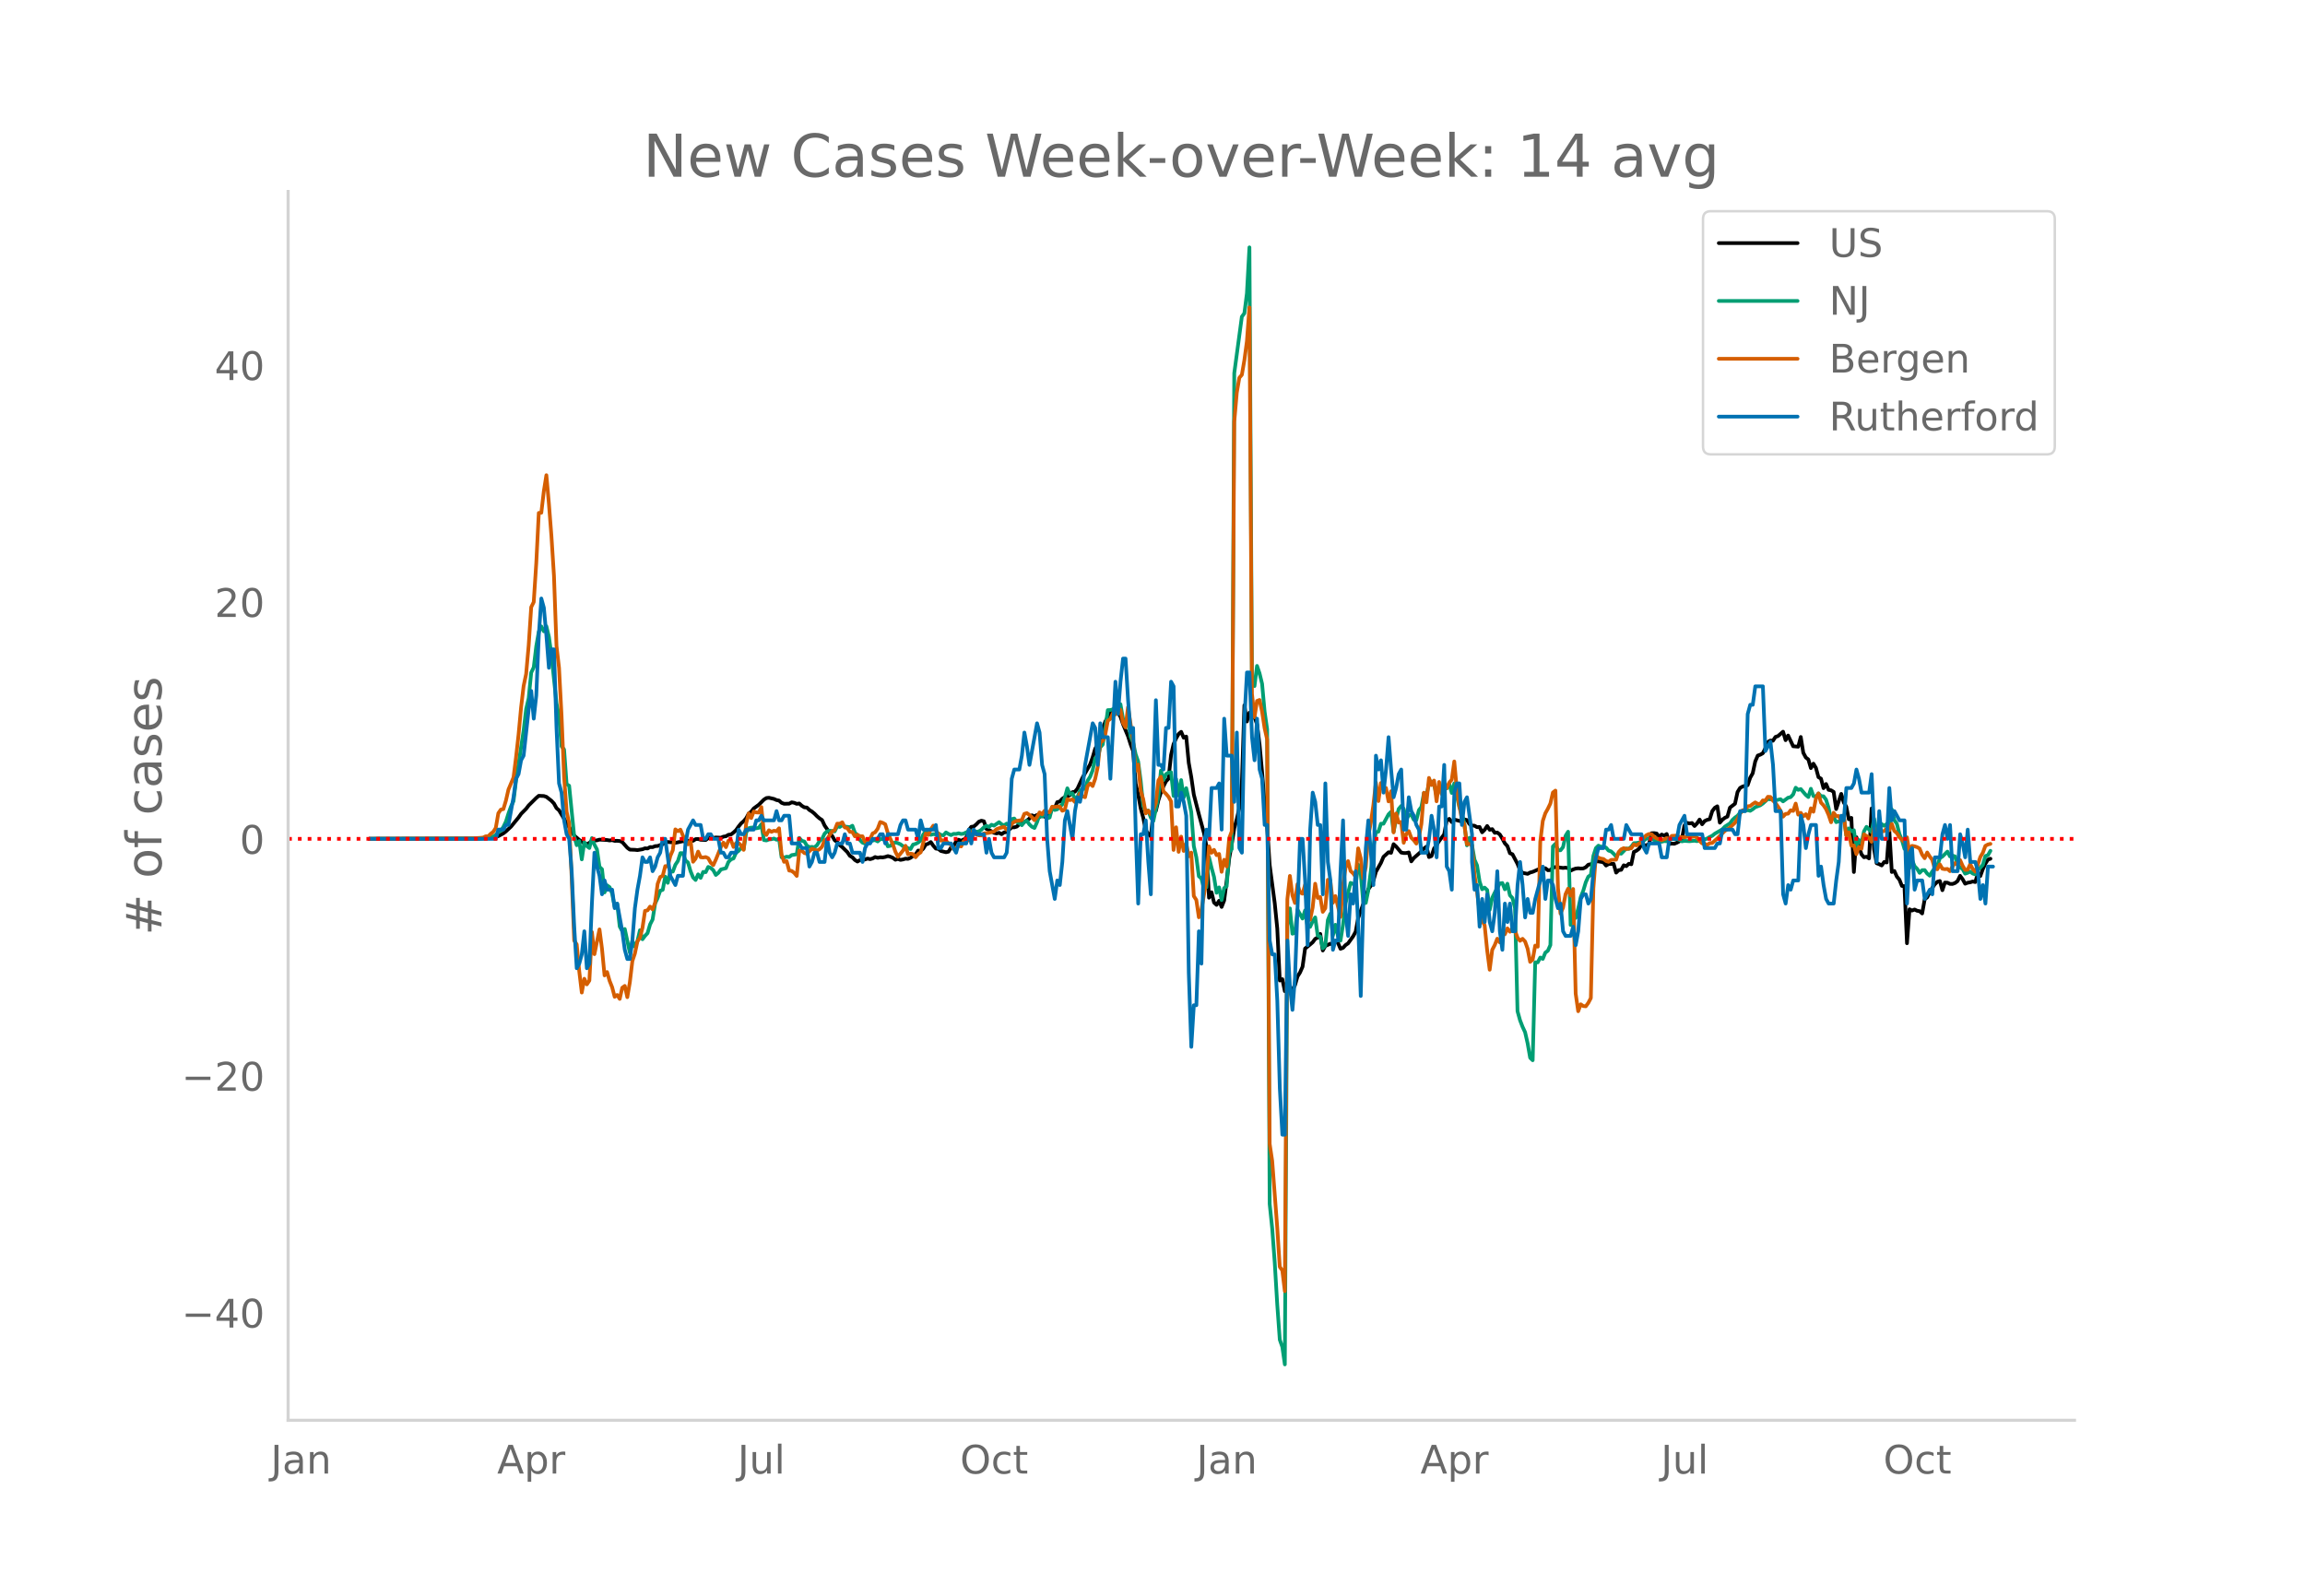 <svg height="864" viewBox="0 0 936 648" width="1248" xmlns="http://www.w3.org/2000/svg" xmlns:xlink="http://www.w3.org/1999/xlink"><defs><style>*{stroke-linecap:butt;stroke-linejoin:round}</style></defs><g id="figure_1"><path d="M0 648h936V0H0z" style="fill:#fff" id="patch_1"/><g id="axes_1"><path d="M117 576.72h725.4V77.76H117z" style="fill:none" id="patch_2"/><path clip-path="url(#p0e6b556fb9)" d="m149.973 340.626 44.169-.113 5.136-.276 2.054-.344 1.027-.374 2.055-1.121 1.027-.81 2.054-1.898 3.082-3.75 1.027-1.465 2.054-2.065 1.028-1.355 3.081-3.046 1.027-.857 2.055.086 1.027.335 2.054 1.599 1.027 1.105 1.028 1.876 1.027.885 6.163 10.268 2.054 1.75 2.055 1.372 1.027.295 1.027-.427 1.027-.983 1.027.014 1.028-.1 1.027-.291 3.081.17 1.028.17 1.027-.128 1.027.3 1.027-.025 1.027.089 1.028.423 2.054 2.32 1.027.756 2.054.073 1.028.113 2.054-.341 1.027-.39 1.027.074 1.028-.57 1.027.04 1.027-.416 1.027-.068 2.055-.743 1.027-.716 1.027-.169 2.054.172 1.027.178 3.082-.67 1.027.147 1.027-.337 2.055.037 1.027-.69 1.027-.054 1.027.317 2.055.091 1.027-.752 1.027-.504 1.027.415 1.027-.176 2.055.102 1.027-.438 1.027-.164 1.027-.602 1.028-.123 1.027-.793 1.027-.97 1.027-1.47 1.027-1.272 1.028-.887 1.027-1.207 1.027-1.874 1.027-.78 1.027-1.32 2.055-1.505 2.054-2.063 1.027-.658 1.027-.106 2.055.473 1.027.469 1.027.194 1.027.92 1.028.378 2.054-.037 1.027-.546 1.027.19 1.027.428 1.028-.147 1.027.934 1.027.626 1.027.083 1.027.994 1.028.63 1.027.846 1.027 1.048 1.027.887 1.027.668 1.028 2.209 2.054 2.997 1.027 1.24 1.027 1.764 1.027.747 1.028 1.222 1.027.826 2.054 2.016 1.027 1.514 1.028.602 1.027 1.102 1.027.62 1.027-.602 1.027-.041 1.028-.207 1.027-.367 1.027.25 1.027-.288 1.027-.57 1.027.305 1.028-.214 1.027.058 1.027-.188 1.027-.356 1.027.264 1.028.432 1.027.784 1.027-.334 1.027.404 1.027-.184 1.028-.318 1.027.083 1.027-.427 1.027-.78 1.027-.6 1.027-1.568 1.028.168 1.027-.923 1.027-1.673 1.027-.352 1.027-.667 1.028 1.487 1.027 1.157 1.027.149 1.027.829 2.055.502 1.027-.235 1.027-1.637 1.027-.566 1.027-1.97 1.027-.676 1.028.441 1.027-.53 1.027-.674 1.027-3.076 1.027-1.39 1.028-.146 1.027-.861 1.027-1.07 1.027-.423 1.027.251 1.028 3.069 1.027.415 2.054 1.2 1.027.243 1.027-.249 1.028.55 1.027-.732 1.027-.104 2.054-1.962 1.028.032 1.027-.312 1.027-.919 1.027-.334 2.055-1.21 1.027-.811 1.027-1.31 1.027.417 1.027-.559 1.027.799 1.028-.737 1.027.689 1.027.02 1.027-.99 1.027-2.298 1.028-.22 1.027-2.47 1.027-.237 1.027-1.132 1.027-.687 1.028-.321 1.027-.473 1.027-1.191 1.027-.204 1.027-1.238 2.055-4.47 2.054-3.563 1.027-1.82 1.027-2.851 1.028-3.511 1.027-1.796 1.027-2.801 1.027-3.57 1.027-2.875 2.055-3.563 2.054-.74 1.027.715 1.027 1.632 1.028 3.017 2.054 4.92 1.027 3.255 1.027 2.773 1.028 13.274 1.027 4.364 1.027 5.613 1.027 3.815 1.027 5.033 1.028 1.623 1.027.924 1.027-9.514 1.027-.855 1.027-4.333 1.027-3.16 1.028-2.492 1.027-2.016 1.027-1.071 1.027-9.63 1.027-4.414 1.028-2.339 1.027-1.776 1.027-.872 1.027 2.4 1.027-.474 1.028 10.704 1.027 5.742 1.027 7.11 2.054 7.99 2.055 7.6 1.027 5.41 1.027 20.873 1.027-2.212 1.027 4.2 1.028.928 1.027-1.67 1.027 2.504 1.027-2.62 1.027-7.917 1.028-9.25 1.027-5.653 1.027-6.51 1.027-3.715 1.027-4.614 1.028-9.788 1.027-31.798 1.027 6.557 1.027-3.594 1.027 1.361 1.027.464 1.028 2.913 1.027 8.198 1.027 11.226 1.027 13.029 1.027 9.2 1.028 15.491 2.054 15.479 1.027 10.294 1.027 21.125 1.028-.567 1.027 4.913 1.027-4.287 1.027 3.272 1.027.323 1.027-1.728 1.028-3.556 1.027-1.634 1.027-2.336 1.027-7.376 2.055-1.664 1.027-.89 1.027-1.379 1.027-.568 1.027-1.455 1.028 6.732 1.027-1.825 2.054-.924 1.027.306 1.027-1.446 1.028.797 1.027 2.406 1.027-.37 1.027-1.127 1.027-.7 2.055-2.87 1.027-1.875 1.027-5.555 3.082-8.538 1.027-3.159 1.027-1.386 1.027-2.013 1.027-3.657 2.055-3.644 1.027-2.434 2.054-1.867 1.028.235 1.027-3.52 1.027.955 2.054 2.453 1.028.192 1.027-.002 1.027-.23 1.027 3.62 1.027-1.351 3.082-2.73 1.027-1.147 1.027-.737 1.027 4.214 1.028-.414 1.027-3.076 1.027-1.418 1.027-1.612 2.055-2.69 1.027-5.587 1.027-.717 1.027 1.33 1.027-1.047 3.082.806 1.027-.87 1.027.26 1.027 1.655 1.028.564 1.027.092 1.027.592 1.027-.087 1.027 2.165 1.028-1.032 1.027-1.531 1.027 1.553 1.027-.28 1.027 1.498 1.027-.116 1.028.788 1.027 1.678 1.027 1.927 1.027 1.122 1.027 2.885 1.028.422 2.054 3.896 1.027 2.564 1.027 1.082 2.055.412 1.027-.542 1.027-.274 3.082-1.341 1.027.255 1.027-.371 1.027.804 1.027-.053 1.028-.998 1.027-.234 2.054.226 1.027.13 1.028-.114 1.027.174 1.027 1.042 1.027-.497 1.027-.357 1.027-.111 1.028.099 1.027-.038 1.027-.496 1.027-1.027 1.027-.198 1.028-.4 1.027-.773 1.027.05 2.054.337 1.028 1.338 1.027-.619 2.054-.074 1.027 3.565 1.027-1.008 1.028-.133 1.027-1.834 1.027.351 1.027-.964 1.027.188 1.028-5.004 1.027-.48 1.027-.769 1.027-1.653 1.027.214 1.028-.029 1.027-.488 1.027-4.385 1.027-.043 1.027.15 1.027 1.384 1.028-.97 1.027.437 1.027-.646 1.027 4.036 1.027-.144 1.028.063 1.027-.422 1.027-.553 1.027-.858 1.027-5.64 1.028-1.004 1.027.22 1.027-.164 1.027 1.223 1.027-1.095 1.027-1.53 1.028 1.908 1.027-1.322 1.027-.477 1.027-.272 1.027-3.254 1.028-1.354 1.027-.617 1.027 6.645 1.027-1.195 1.027-.783 1.028-.487 1.027-3.638 2.054-1.599 1.027-4.732 1.027-1.668 1.028-.564 2.054-.554 1.027-3.015 1.027-1.814 1.028-4.816 1.027-2.378 1.027-.359 1.027-.583 1.027-2.019 1.028-2.55 1.027-.591 1.027.084 1.027-1.553 1.027-.343 2.055-1.778 1.027 3.447 1.027-1.89 2.054 4.356 2.055.18 1.027-3.948 1.027 6.415 1.027 1.92 1.028.8 1.027 3.503 1.027-1.796 1.027 1.718 1.027 3.755 1.028.615 1.027 3.863 1.027-1.703 1.027 2.38 1.027.192 1.027.645 1.028 6.966 2.054-6.162 1.027 3.465 1.027 1.743 1.028 5.106 1.027-.576 1.027 21.99 1.027-14.13 2.055 6.936 1.027 1.2 1.027-.21 1.027.675 1.027-20.289 1.027 16.59 1.028 5.658 1.027.38 1.027.517 1.027-1.409 1.027.195 1.028-13.245 1.027 17.125 1.027-.43 1.027 2.293 1.027 1.231 1.028 2.56 1.027.09 1.027 23.181 1.027-13.796 1.027.522 1.027-.422 1.028.508 1.027.17 1.027.92 1.027-5.735 1.027-.836 1.028-2.109 1.027-1.697 1.027-1.473 1.027-1.015 1.027-.306 1.028 3.73 1.027-3.099 1.027.044 1.027.5 1.027.014 1.027-.375 1.028-.786 1.027-2.14 1.027 1.383 1.027 1.823 1.027-.4 1.028-.172 1.027-.332 1.027.236 1.027-3.407 1.027.967 1.028-2.864 1.027-2.165 1.027-1.648 1.027-.354h0" style="fill:none;stroke:#000;stroke-linecap:round;stroke-width:1.5" id="line2d_1"/><path clip-path="url(#p0e6b556fb9)" d="m149.973 340.624 45.196-.104 3.082-.251 2.054-.623 1.027-.58 1.027-1.165 1.027-.533 1.028-1.605 1.027-2.14 1.027-3.275 1.027-2.843 1.027-2.17 1.028-8.358 3.081-20.368 1.027-8.69 1.028-4.414 1.027-10.37 1.027-2.161 1.027-8.571 1.027-5.86 1.027-2.181 1.028 2 1.027-2.04 1.027 4.279 1.027 7.391 2.055 19.56 1.027 5.283 1.027 12.264 1.027 1.219 1.027 14.105 1.028.635 2.054 20.526 1.027 3.624 1.027-1.686 1.027 7.445 1.028-7 1.027 1.616 1.027.77 1.027-4.023 1.027 2.646 1.028 1.95 1.027 7.066 1.027.986 1.027 9.41 1.027-2.87 1.028.735 1.027 2.592 1.027 5.4 1.027-1.22 1.027 9.218 1.028 1.856 1.027-.866 2.054 9.607 1.027-4.807 1.027 2.37 1.028-2.281 1.027-4.39 1.027 3.67 1.027-1.365 1.027-1.106 1.028-3.547 1.027-2.011 1.027-6.498 1.027-2.212 1.027-2.96 1.028-.374 1.027-5.357 1.027 2.533 1.027-4.734 1.027.162 1.027-2.765 1.028-1.547 1.027-3.195 1.027.043 1.027 2.927 1.027.855 1.028 3.52 1.027 2.53 1.027 1.04 1.027-2.29 1.027 1.435 1.028-2.425 1.027.1 1.027-2.123 1.027.41 1.027.928 1.027 1.915 1.028-.843 1.027-1.37 2.054-.53 1.027-2.548 1.028-1.021 1.027-.402 1.027-2.313 1.027-.74 1.027-1.252 1.028.564 1.027-6.753 1.027-1.767 1.027-.26 1.027.016 1.027.279 1.028-.202 1.027-1.454 1.027 6.428 1.027.167 1.027-.406 1.028-.109 1.027-.263 1.027.48 1.027-.426 1.027 7.554 1.028.105 1.027-.345 1.027.12 1.027-.766 2.054-.328 1.028-6.653 1.027 1.184 1.027.27 1.027 1.664 1.027.63 1.028-.108 1.027.178 1.027-.844 1.027-1.686 1.027-.812 1.028-2.19 1.027-.982 1.027-.247 2.054.298 1.027-2.089 1.028.294 1.027-.72 1.027.546 2.054.244 1.028-.585 1.027 2.855 1.027.97 1.027 1.985 1.027 1.064 1.028.394 1.027-.089 1.027-1.238 1.027.085 1.027-.208 1.027.568 1.028-.924 1.027-.054 1.027.15 1.027 2.808 1.027-.193 1.028-.975 1.027-.433 1.027.314 1.027.452 1.027.762 1.028.29 1.027.55 1.027.347 1.027-1.833 1.027-.27 1.027-.546 1.028-.781 1.027-2.425 1.027-1.435 1.027 1.063 1.027.445 1.028-.27 1.027.092 1.027-.402 1.027.623 1.027.166 1.028-1.176 1.027.607 1.027.472 1.027-.506 1.027.042 1.027-.286 1.028.302 1.027-.14 1.027-.526 1.027-.29 1.027-.166 1.028.012 1.027.197 1.027-.14 1.027-.638 1.027-1.001 1.028-.639 1.027.5 1.027-.925 1.027.367 2.054-1.407 1.028.881 1.027.41 1.027-.707 1.027.839 1.027-2.665 1.028-.248 1.027 1.44 1.027.463 1.027.809 1.027-1.273 1.028-.503 1.027 1.459 1.027.955 1.027.491 1.027-2.305 1.027-2.982 1.028.669 1.027-1.122 1.027 1.907 1.027-.425 1.027-4.092 1.028 1.048 1.027-.255 1.027-1.16 1.027-.813 1.027-2.765 1.028-3.814 1.027 2.382 1.027-.348 1.027 2.209 1.027-.685 1.027-2.638 1.028-.854 1.027.193 1.027-3.342 1.027-1.609 1.027-2.576 1.028-5.005 1.027.07 1.027-4.417 1.027-1.18 1.027-6.563 1.028-7.391 1.027-.035 1.027-.279 1.027-.835 1.027-1.075 1.027-.17 1.028 5.89 1.027 3.249 1.027-2.6 1.027 6.591 1.027 2.387 1.028 4.792 1.027 2.967 1.027 7.805 1.027 10.265 1.027 2.135 1.028-.317 1.027 2.881 1.027 1.431 2.054-9.843 1.027-10.68 1.028 3.826 1.027-2.402 1.027-.6 1.027-.139 1.027 9.6 1.028-6.896 1.027 6.757 1.027-6.289 1.027 7.12 1.027-3.844 1.028 4.583 1.027 5.114 1.027 13.811 1.027 4.526 1.027 7.735 1.028.901 1.027 4.07 1.027-.473 1.027-12.288 1.027 4.286 1.027 3.786 1.028 6.429 1.027-2.182 1.027 5.14 1.027-4.861 1.027-.754 1.028-13.774 1.027-1.272 1.027-193.292 3.082-22.936 1.027-1.376 1.027-8.092 1.027-18.685 1.027 175.318 1.027 2.831 1.028-8.188 1.027 3.013 1.027 4.243 1.027 11.31 1.027 7.194 1.028 192.738 1.027 9.925 1.027 13.82 1.027 17.122 1.027 14.253 1.028 2.904 1.027 7.117 1.027-178.091 1.027-7.067 1.027 10.27 1.027-.33 1.028-9.445 2.054 3.62 1.027-3.31 1.027 6.447 1.028.232 1.027-2.27 1.027-1.574 1.027 7.399 1.027.356 1.028 4.811 1.027-1.075 1.027-10.397 1.027-2.587 1.027 8.826 1.027-4.336 1.028 4.564 1.027 1.888 1.027-6.506 1.027-8.656 2.055-8.312 1.027.445 1.027.7 1.027-8.56 1.027 3.49 1.028 11.796 1.027.263 1.027-5.101 1.027-7.775 1.027-9.758 1.027-6.01 1.028-.29 1.027-3.226 1.027.008 2.054-3.795 1.028-1.032 1.027 8.099 1.027-5.075 1.027-4.158 1.027-1.245 1.028 1.18 1.027 4.3 1.027-1.667 1.027-.297 1.027 2.088 1.027.14 1.028-4.023 1.027-1.342 1.027-5.628 1.027.782 1.027-4.502 1.028-.964 1.027 1.16 1.027 4.445 1.027-2.665 1.027 1.5 1.028-1.844 1.027.174 1.027-1.853 1.027 3.733 1.027-3.891 2.055 9.704 1.027 2.444 1.027 4.328 1.027 8.691 1.027-3.052 1.028 2.894 1.027 5.967 1.027 2.333 1.027 6.501 1.027 3.191 1.028-.665 1.027.967 1.027 8.037 1.027-4.865 1.027-2.104 2.055-3.725 1.027-.178 1.027 2.557 1.027-2.275 1.027 4.684 1.028 1.133 1.027 4.027 1.027 41.9 1.027 3.7 1.027 2.654 1.028 2.212 1.027 4.506 1.027 5.868 1.027.998 1.027-39.765 1.027.02 1.028-1.958 1.027.553 1.027-2.54 1.027-.774 1.027-2.305 1.028-40.059 1.027-1.052 1.027 2.626 1.027-.004 1.027-1.288 1.028-4.602 1.027-1.648 1.027 37.873 1.027-4.656 1.027 1.779 1.027-3.729 1.028-4.715 1.027-2.595 1.027-3.446 1.027-2.263 1.027-.723 1.028-7.712 1.027-3.164 1.027-.998 1.027.46 1.027-.058 1.028.39 1.027 1.22 1.027.309 1.027.951 1.027 1.168 1.027-1.435 1.028.267 2.054-2.127 1.027.155 1.027-.882 1.028-1.42 1.027-.054 1.027-.205 1.027.279 1.027-1.103 1.028-.855 1.027-.034 1.027.135 1.027.557 1.027.1 1.027.391 1.028.213 1.027-.286 1.027.104 1.027-.394 1.027-.534 2.055.035 1.027.24 1.027.665 1.027-.194 2.055.143 2.054-.208 1.027.197 2.055-.704 1.027-.02 1.027-.355 1.027-.638 1.027-.476 1.028-.84 3.081-1.775 1.027-1.102 2.055-1.319 1.027-1.408 1.027-.951 1.027-.724 1.027-1.264 1.028-.74 1.027.013 1.027-.31 1.027.282 1.027-.645 1.028-.836 2.054-.762 1.027-.723 2.055-1.872 1.027.201 1.027-.344 1.027.727 2.054-.457 1.028.875 2.054-1.497 1.027-.22 1.027-1.115 1.028-2.722 1.027.877 1.027-.332 2.054 2.39 1.028.855 1.027-3.361 1.027 2.95 1.027.252 1.027-1.303 1.028 1.083 1.027.077 1.027 1.377 1.027 3.272 1.027 4.831 1.027-1.14 1.028 2.161 1.027-.305 1.027-.693 1.027-1.237 1.027 7.553 1.028-2.784 1.027 1.206 1.027-.475 1.027 7 1.027-3.013 1.028 1.408 1.027-4.939 1.027-1.818 2.054 2.154 1.027-5.465 1.028 5.388 1.027-1.005 1.027-2.194 1.027.716 1.027-.766 1.028 1.412 1.027-7.353 1.027 4.406 1.027 1.446 1.027 4.127 1.028 2.456 1.027 3.605 1.027.224 1.027 7.585 1.027-3.361 1.027 2.603 1.028 1.056 1.027 1.655 1.027-1.09 1.027-.035 1.027 1.42 1.028.854 1.027-1.717 1.027-1.292 1.027-1.09 1.027-3.01 1.028-.665 2.054-2.008 1.027 1.942 1.027-.298 1.027.298 1.028 3.407 1.027 1.06 1.027.635 1.027 1.914 1.027-.356 1.028-.491 1.027.793 1.027.34 1.027-1.81 1.027-.932 1.028-1.118 1.027-3.574 1.027-.332 1.027-1.803h0" style="fill:none;stroke:#009e73;stroke-linecap:round;stroke-width:1.5" id="line2d_2"/><path clip-path="url(#p0e6b556fb9)" d="m149.973 340.624 40.06-.11 5.136-.295 1.027-.11 1.027-.516h1.028l1.027-1.032 1.027-.774 1.027-1.622 1.027-5.933 1.027-1.474 1.028-.221 1.027-3.427 1.027-4.496 2.054-4.902 1.028-8.18 1.027-9.25 1.027-11.02 1.027-8.696 1.027-4.902 1.028-11.571 1.027-15.552 1.027-2.063 1.027-15.736 1.027-20.453 1.027-.074 1.028-8.807 1.027-6.45 1.027 11.535 1.027 13.23 1.027 16.067 1.028 28.487 1.027 8.881 1.027 19.458 1.027 24.765 1.027 14.225 1.028 4.643 1.027 22.074 1.027 25.612 1.027 1.548 1.027 10.982 1.027 8.587 1.028-5.602 1.027 2.285 1.027-1.548 1.027-19.716 1.027 8.992 2.055-10.06 1.027 7.96 1.027 10.724 1.027-1.364 1.028 3.575 1.027 2.58 1.027 3.906 1.027-.737 1.027 1.584 1.028-4.532 1.027-.738 1.027 4.57 1.027-6.007 1.027-8.66 1.027-3.059 1.028-4.938 1.027-1.474 1.027-4.017 1.027-6.891 1.027-.221 1.028-1.511 1.027 1.142 1.027-2.653 1.027-7.739 1.027-2.764 1.028-.479 1.027-3.943 1.027.11 1.027-4.2 1.027-2.396 1.027-8.44 1.028.738 1.027-.627 2.054 4.828 1.027 1.142 1.028-1.695 1.027 8.771 1.027-1.29 1.027-2.837 1.027 2.284 1.028.11 1.027-.183 1.027.479 1.027 1.842 1.027.958 1.027-2.21 2.055-5.123 1.027-1.806 1.027 1.843 1.027-2.654 1.028-.147 1.027 2.727 1.027-1.548 1.027-.037 1.027.922 1.028 1.842 1.027-10.76 1.027-4.054 1.027 1.88 1.027-2.654 1.027.368 1.028.074 1.027-2.248 1.027 10.135 1.027 1.216 1.027-1.917 1.028.627 1.027-.442 1.027.22 1.027-1.215 1.027 10.65 1.028 2.985 1.027-.295 1.027 3.833 1.027.147 1.027.774 1.027 1.253 1.028-10.282 1.027.037 1.027.958 1.027.258 2.055-1.99 1.027.295 1.027.442 1.027-.553 1.027-.995 1.028-2.653 1.027-.368 1.027-1.77 1.027-1.473 1.027-.516 1.027-2.617 1.028.037 1.027-.59 1.027 2.1 1.027.222 1.027 1.548 1.028.074 1.027 1.768 1.027-.663 1.027.627h1.027l1.028 2.248 1.027-.222 1.027-.884 1.027-2.285 1.027-.479 1.027-1.437 1.028-2.727 1.027.331 1.027.59 1.027 3.538 2.055 4.606 1.027 2.985 1.027 2.064 2.054-2.506 1.028-1.953 1.027 3.464 1.027-.258 1.027.184 1.027 1.253 1.027-1.29 1.028-.7 2.054-7.628 1.027.553 1.027-2.248 1.028-1.511 1.027 1.99 1.027 1.327 1.027 2.763 1.027-.147 1.028.184 1.027 1.069 1.027.59 1.027 1.695 1.027-.553 1.027-.737 1.028.258 1.027-2.174 1.027.147 1.027-.553 1.027-3.206 1.028.332 1.027.663 1.027.295 1.027.037 1.027-.81 2.055-.259 2.054-.516 1.027-.958 1.027-.405 2.055-.516 1.027 1.142 1.027-.774 1.027-1.584 1.028-.848 1.027-.405 2.054-.295 1.027-2.543 1.028-.295 1.027.737 1.027.922 1.027 1.216 1.027-1.253 1.027-1.917 1.028.774 1.027-1.437 1.027.442 1.027.185 1.027-2.285 1.028.147 1.027-.22 1.027.073 1.027 1.658 1.027-.368 1.028-4.386 1.027.442 1.027-.294 1.027 1.068 1.027-1.105 1.027-2.432 1.028 1.253 1.027.331 1.027-4.496 1.027-1.105 1.027 1.068 1.028-2.91 1.027-4.755 1.027-10.024 1.027-.663 1.027-2.616 1.028-5.565 1.027-.737 1.027-2.285 1.027.48 1.027-2.433 1.027.553 1.028 5.343 1.027 1.77 1.027-8.219 2.054 13.71 1.028 12.123 1.027-2.506 1.027 10.54 1.027 3.538 1.027 5.749 1.028-1.106 1.027 1.511 1.027-1.842 1.027-2.875 1.027-9.065 1.027-1.511 1.028 5.97 1.027.958 1.027 1.216 1.027 1.843 1.027 19.752 1.028-9.213 1.027 9.987 1.027-6.191 1.027 5.823 1.027-3.022 1.028 5.196 1.027-1.511 1.027 17.652 1.027 1.585 1.027 7.038 1.028-2.985 2.054-12.05 1.027-13.783 1.027 2.617 1.027-1.18 1.028 2.138 1.027-.48 1.027 7.26 1.027-4.9 1.027 2.763 1.028-11.535 1.027-2.763 1.027-166.313 1.027-11.83 1.027-6.044 1.028-1.179 1.027-5.97 1.027-7.665 1.027-13.746 1.027 156.916 1.027 9.508 1.028-6.634 1.027-.405 1.027 4.754 1.027 6.707 1.027 4.606 1.028 164.213 1.027 6.891 2.054 27.123 1.027 15.92 1.028 1.437 1.027 8.44 1.027-159.164 1.027-9.471 1.027 7.886 1.027 3.096 1.028-7.629 1.027 3.354 1.027.516 1.027-3.612 1.027 10.65 1.028 3.538 1.027-4.975 1.027-9.655 1.027 5.786 1.027-.369 1.028 6.007 1.027-1.474 1.027-11.534 1.027.59 1.027 8.733 1.027-2.727 2.055 8.476 1.027-12.825 1.027-7.112 1.027-2.727 1.028 4.017 1.027.958 1.027 1.437 1.027-11.608 1.027 3.98 1.028 8.292 1.027-4.68 1.027-12.604 1.027-5.38 1.027-7.113 1.027-9.213 1.028 7.518 1.027-7.334 1.027 2.506 1.027-.479 1.027 5.454 1.028-4.127 1.027 16.73 1.027-7.701 1.027 3.722 1.027-.258 1.028 8.439 1.027-3.575 1.027-1.179 1.027 2.727 1.027.995 1.027 1.364 1.028-2.47 1.027-5.527 1.027-12.677 1.027 3.906 1.027-9.913 1.028 2.911 1.027-1.843 1.027 8.44 1.027-7.85 1.027 4.901 1.028-4.496 1.027 2.138 1.027-2.285 1.027-1.18 1.027-7.406 1.027 11.313 1.028 6.78 1.027 5.344 1.027 2.248 1.027 7.924 1.027-.111 1.028.553 1.027 12.05 1.027 6.707 1.027 8.108 1.027 3.722 1.028 1.842 1.027 10.172 1.027 7.923 1.027-8.07 1.027-1.954 1.027-2.58 1.028 1.511 1.027-3.5 1.027.184 1.027-2.396 1.027 1.364 1.028-1.548 1.027 1.069 1.027 2.874 1.027 1.29 1.027-.81 1.028 1.105 1.027 2.911 1.027 5.344 1.027-.922 1.027-5.675 1.027.442 1.028-42.6 1.027-8.476 1.027-3.096 1.027-1.843 1.027-2.137 1.028-4.46 1.027-.773 1.027 39.579 1.027 10.355 1.027-2.395 1.028-5.49 1.027-2.212 1.027 2.838 1.027-2.727 1.027 42.49 1.027 7.15 1.028-2.802 1.027.7 1.027.111 1.027-1.4 1.027-1.953 1.028-44.554 1.027-13.451 1.027.995 1.027.368 1.027.184 1.028.774 1.027.369 1.027-.774 2.054-.11 1.027-3.096 1.028-1.106 1.027-.479 1.027.369 2.054-.332 1.028-1.585 1.027.443 2.054-1.364 1.027-1.843 1.028-.958 1.027-.479 1.027.11 1.027 1.033 1.027.663 2.055.737 2.054-.848 1.027.258 1.027-1.179 2.055-.11 1.027.516 2.054.184 2.055-.48 1.027.332 1.027-.258 1.027.553 1.027 1.327 1.028.995 1.027.147 1.027.48 1.027-.738 1.027-.073 2.055-1.843 3.081-3.059 2.055-1.363 2.054-1.917 1.027-1.621 1.027-2.064 1.028-1.4 1.027-.258 1.027-1.364 1.027-.11 1.027-.81 1.028-.664 1.027.59 1.027.036 1.027-1.437 1.027.11 1.028-1.584 1.027.074 1.027 1.474 1.027.958 1.027 1.474 1.028 1.695 1.027 2.396 1.027-1.106 1.027-.11 1.027-1.364 1.027.258 1.028-2.985 1.027 4.496 1.027-.737 1.027 1.437 1.027-.884 1.028 1.732 1.027-4.128 1.027 1.4 1.027-5.343 1.027-2.1 1.028 3.758 1.027 1.069 1.027 1.548 1.027 2.321 1.027 3.022 1.027-3.87 1.028 1.401 1.027-.073 1.027 1.842 1.027-2.174 1.027 8.255 1.028-1.327 1.027 5.417 1.027-.037 1.027 3.501 1.027-2.948 1.028.774 1.027-5.86 2.054 1.327 1.027 1.696 1.027-5.676 1.028 2.801h1.027l1.027-1.327 1.027-.147 1.027-1.106 1.028.774 1.027-2.58 1.027 2.838 1.027.885 1.027 1.695 2.055 2.027 1.027-1.99 1.027 6.301 1.027-2.837 1.027.184 1.028.332 1.027.59 1.027 2.469 1.027 1.437 1.027-2.322 1.028 1.622 1.027 1.363 1.027 3.612 1.027.22 1.027-1.99 1.028 1.77 1.027.184 1.027-.11 1.027.92 1.027-1.879 1.027-1.4 1.028.516 1.027-1.77 1.027 2.322 1.027 1.696 1.027-.074 1.028-2.248 1.027 1.953 1.027 1.069 1.027-2.764 1.027-3.206 1.028-1.695 1.027-2.801 1.027-.553 1.027-.258h0" style="fill:none;stroke:#d55e00;stroke-linecap:round;stroke-width:1.5" id="line2d_3"/><path clip-path="url(#p0e6b556fb9)" d="M149.973 340.624h51.36l1.026-3.753h2.055l1.027-1.877h1.027l2.054-11.262 1.028-7.508 1.027-1.877 1.027-5.63 1.027-1.877 2.055-18.77 1.027-7.507 1.027 11.261 1.027-9.385 1.027-24.4 1.027-15.015 1.028 3.754 1.027 11.261 1.027 13.139 1.027-7.508h1.027l1.028 31.908 1.027 22.523 1.027 3.754 1.027 11.262 1.027 5.63 1.028 1.877 1.027 13.139 1.027 22.523 1.027 16.893 1.027-1.877 1.027-3.754 1.028-9.385 1.027 15.016 1.027-1.877 1.027-24.4 1.027-20.647 1.028 5.631 1.027 3.754 1.027 7.508 1.027-5.631 1.027 3.754h2.055l1.027 7.507 1.027-1.877 2.055 11.262 1.027 7.508 1.027 3.754h1.027l1.027-7.508 1.027-13.139 1.028-7.507 1.027-5.631 1.027-7.508 1.027 1.877h1.027l1.028-1.877 1.027 5.63 1.027-1.876 1.027-3.754 1.027-1.877 1.028-5.63h1.027l2.054 15.015 2.054 3.754 1.028-3.754h2.054l1.027-13.139 1.027-5.63 2.055-3.754 1.027 1.877h2.054l1.028 5.63h1.027l1.027-1.877h1.027l1.027 1.877h2.055l1.027 5.631h1.027l1.027 1.877h1.027l1.028-1.877h2.054l1.027-9.384 1.027 1.876h1.028l1.027-1.876h3.081l1.027-3.754h1.028l1.027-1.877 1.027 1.877h4.109l1.027-3.754 1.027 3.754h1.027l1.028-1.877h2.054l1.027 11.261h3.082l1.027 1.877h2.054l1.027 7.508 1.028-1.877 1.027-3.754h1.027l1.027 3.754h2.055l1.027-9.385 1.027 5.631 1.027 1.877 1.027-1.877 1.027-3.754h2.055l1.027-3.754 1.027 3.754h1.027l1.028 3.754h3.081l1.027 3.754 1.028-5.63 1.027-1.878h1.027l1.027-1.877h2.054l1.028-1.877h1.027l1.027 3.754 1.027-3.754h4.109l1.027-3.753 1.027-1.877h1.028l1.027 3.754h3.081l1.027 3.753 1.028-7.507 1.027 3.754h4.109l1.027-1.877 1.027 9.384h1.027l1.027-1.877h3.082l2.054 3.754 1.027-3.754h3.082l1.027-5.63 1.027 5.63 1.028-5.63 1.027 1.876h3.081l1.028 7.508 1.027-5.63 1.027 5.63 1.027 1.877h4.109l1.027-1.877 1.027-11.261 1.027-18.77 1.028-3.754h2.054l1.027-5.63 1.027-9.385 1.028 5.63 1.027 7.508 3.081-16.892 1.027 3.754 1.028 13.138 1.027 3.754 1.027 26.277 1.027 13.139 2.055 11.262 1.027-7.508 1.027 1.877 1.027-9.385 1.027-16.892 1.028-3.754 2.054 11.261 1.027-11.261 1.027-5.631 1.027 1.877 1.028-5.63 1.027-9.386 3.081-16.892 1.028 1.877 1.027 15.015 1.027-16.892 1.027 5.63h2.055l1.027 16.893 2.054-39.415 1.027 13.138 1.027-13.138 1.028-9.385h1.027l1.027 16.892 1.027 13.139 1.027-1.877 1.028 41.293 1.027 30.03 1.027-28.154h1.027l1.027-5.63 1.028 16.892 1.027 13.139 1.027-46.924 1.027-31.908 1.027 26.277h1.027l1.028 1.877 1.027-16.892h1.027l1.027-18.77 1.027 1.878 1.028 48.8h1.027l1.027-5.63 1.027 3.753 1.027 5.63 1.028 63.816 1.027 30.031 1.027-16.892h1.027l1.027-30.03 1.028 13.138 1.027-48.8 1.027-5.631 1.027 3.753 1.027-20.646h2.055l1.027-1.877 1.027 18.77 1.027-45.047 1.027 15.016h2.055l1.027 18.769 1.027-28.154 1.027 46.923 1.028 1.877 1.027-54.43 1.027-18.77h1.027l1.027 26.277 1.027 9.385 1.028-16.893 1.027 20.646 1.027 3.754 1.027 18.77h1.027l1.028 46.923 1.027 5.63h1.027l1.027 18.77 1.027 35.662 1.028 18.77h1.027l1.027-78.832 1.027 18.77 1.027 9.384 1.027-13.139 2.055-56.308h1.027l1.027 16.893 1.027 26.277 1.028-46.923 1.027-15.016 1.027 3.754 1.027 9.385h1.027l1.028 28.154 1.027-45.047 1.027 31.908 1.027 7.508 1.027 28.154 1.027-3.754h1.028l1.027-28.154 1.027-20.646 1.027 37.538 1.027 9.385 1.028-16.892 1.027 3.753 1.027-13.138 1.027 22.523 1.027 28.154 1.028-37.539 1.027-22.523 1.027-11.261 2.054 26.277 1.027-52.554 1.028 5.63 1.027-3.753 1.027 13.138 1.027-9.385 1.027-13.138 1.028 13.138 1.027 11.262 1.027-3.754 1.027-5.63 1.027-1.878 1.028 24.4h1.027l1.027-13.138 1.027 5.63 1.027 1.878 1.027 3.754 1.028 1.877 1.027 9.384h2.054l1.027-5.63 1.028-9.385 1.027 5.63 1.027 11.262 1.027-20.646h1.027l1.028-16.893 1.027 41.293 1.027 1.877 1.027 7.508 1.027-39.416 1.027-3.754h1.028l1.027 16.893 1.027-9.385 1.027-1.877 2.055 15.015v11.262l1.027 11.262 1.027-1.877 1.027 16.892 1.027-11.261 1.028 9.384 1.027-11.261 1.027 11.261 1.027 3.754 1.027-7.508 1.027-16.892 1.028 24.4 1.027 7.508 1.027-18.77 1.027 7.508 1.027-7.508 1.028 11.262h1.027l1.027-18.77 1.027-9.384 1.027 9.385 1.028 13.138 1.027-7.507 1.027 5.63h1.027l1.027-5.63 2.055-7.508 1.027-5.631 1.027 13.139 1.027-7.508h1.027l1.028 1.877 1.027 5.63 1.027 3.754 1.027-1.877 1.027 11.262 1.028 1.877h2.054l1.027-3.754 1.027 7.508 1.027-5.63 1.028-13.14 1.027-1.876h1.027l1.027 3.753 1.027-1.876 1.028-11.262 1.027-5.63 1.027-3.755h2.054l1.028-7.507h1.027l1.027-1.877 1.027 5.63h4.109l1.027-5.63 2.054 3.753h4.11l1.026 5.631 1.028 1.877 1.027-3.754h4.108l1.028 5.631h2.054l1.027-7.508h3.082l1.027-5.63 2.054-3.754 1.028 7.507h6.163l1.027 5.631h4.109l1.027-1.877h1.027l1.027-5.63h4.109l1.027 1.876h1.027l1.027-9.384h2.055l1.027-39.416 1.027-3.754h1.027l1.028-7.507h3.081l1.027 26.277 2.055-3.754 1.027 9.384 1.027 18.77h2.054l1.028 33.785 1.027 3.753 1.027-7.507 1.027 1.877 1.027-3.754h2.055l1.027-26.277 1.027 3.754 1.027 9.384 1.028-5.63 1.027-3.754h2.054l1.027 20.646 1.028-3.754 1.027 7.508 1.027 5.63 1.027 1.877h2.054l1.028-9.384 1.027-7.508 1.027-18.77 1.027 1.878 1.027-13.139h2.055l1.027-1.877 1.027-5.63 1.027 3.753 1.028 5.631h3.081l1.027-7.508 1.027 22.524 1.028 13.138 1.027-20.646 1.027 11.261h2.054l1.028-20.646 1.027 13.139 1.027-3.754 2.054 3.754h2.055l1.027 33.784 1.027-20.646 1.027-1.877 1.027 16.893 1.028-3.754h2.054l1.027 7.508 2.055-3.754 1.027 1.877 1.027-15.016h2.054l1.028-9.385 1.027-3.753 1.027 5.63 1.027-5.63 1.027 18.769h2.055l1.027-15.016 1.027 3.754 1.027 5.631 1.027-11.261 1.028 13.138h2.054l1.027 3.754 1.027 11.262 1.028-5.631 1.027 7.507 1.027-15.015h2.054" style="fill:none;stroke:#0072b2;stroke-linecap:round;stroke-width:1.5" id="line2d_4"/><path clip-path="url(#p0e6b556fb9)" d="M117 340.624h725.4" style="fill:none;stroke:red;stroke-dasharray:1.5,2.475;stroke-dashoffset:0;stroke-width:1.5" id="line2d_5"/><path d="M117 576.72V77.76" style="fill:none;stroke:#d3d3d3;stroke-linecap:square;stroke-linejoin:miter;stroke-width:1.25" id="patch_3"/><path d="M117 576.72h725.4" style="fill:none;stroke:#d3d3d3;stroke-linecap:square;stroke-linejoin:miter;stroke-width:1.25" id="patch_4"/><g id="matplotlib.axis_1"><g id="xtick_1"><g style="fill:#696969" transform="matrix(.16 0 0 -.16 109.906 598.378)" id="text_1"><defs><path d="M9.813 72.906h9.859V5.078q0-13.187-5-19.14-5-5.954-16.094-5.954h-3.75v8.297h3.078q6.531 0 9.219 3.672Q9.813-4.39 9.813 5.078z" id="DejaVuSans-74"/><path d="M34.281 27.484q-10.89 0-15.093-2.484-4.204-2.484-4.204-8.5 0-4.781 3.157-7.594 3.156-2.797 8.562-2.797 7.485 0 12 5.297 4.516 5.297 4.516 14.078v2zm17.922 3.72V0H43.22v8.297Q40.14 3.328 35.547.953q-4.594-2.375-11.234-2.375-8.391 0-13.36 4.719Q6 8.016 6 15.922q0 9.219 6.172 13.906 6.187 4.688 18.437 4.688h12.61v.89q0 6.203-4.078 9.594-4.078 3.39-11.453 3.39-4.688 0-9.141-1.124-4.438-1.125-8.531-3.375v8.312q4.921 1.906 9.562 2.844 4.64.953 9.031.953 11.875 0 17.735-6.156 5.86-6.14 5.86-18.64z" id="DejaVuSans-97"/><path d="M54.89 33.016V0h-8.984v32.719q0 7.765-3.031 11.61-3.031 3.858-9.078 3.858-7.281 0-11.484-4.64-4.204-4.625-4.204-12.64V0H9.08v54.688h9.03v-8.5q3.235 4.937 7.594 7.374Q30.078 56 35.797 56q9.422 0 14.25-5.828 4.844-5.828 4.844-17.156z" id="DejaVuSans-110"/></defs><use xlink:href="#DejaVuSans-74"/><use x="29.492" xlink:href="#DejaVuSans-97"/><use x="90.771" xlink:href="#DejaVuSans-110"/></g></g><g id="xtick_2"><g style="fill:#696969" transform="matrix(.16 0 0 -.16 201.873 598.378)" id="text_2"><defs><path d="M34.188 63.188 20.797 26.906h26.812zm-5.579 9.718h11.188L67.578 0h-10.25l-6.64 18.703h-32.86L11.188 0H.78z" id="DejaVuSans-65"/><path d="M18.11 8.203v-29H9.077v75.484h9.031v-8.296q2.844 4.875 7.157 7.234Q29.594 56 35.594 56q9.968 0 16.187-7.906 6.235-7.907 6.235-20.797T51.78 6.484q-6.218-7.906-16.187-7.906-6 0-10.328 2.375-4.313 2.375-7.157 7.25zm30.578 19.094q0 9.906-4.079 15.547-4.078 5.64-11.203 5.64-7.14 0-11.218-5.64-4.079-5.64-4.079-15.547 0-9.906 4.078-15.547 4.079-5.64 11.22-5.64 7.124 0 11.202 5.64t4.078 15.547z" id="DejaVuSans-112"/><path d="M41.11 46.297q-1.516.875-3.297 1.281Q36.03 48 33.89 48q-7.625 0-11.703-4.953-4.079-4.953-4.079-14.234V0H9.08v54.688h9.03v-8.5q2.844 4.984 7.375 7.39Q30.031 56 36.531 56q.922 0 2.047-.125 1.125-.11 2.484-.36z" id="DejaVuSans-114"/></defs><use xlink:href="#DejaVuSans-65"/><use x="68.408" xlink:href="#DejaVuSans-112"/><use x="131.885" xlink:href="#DejaVuSans-114"/></g></g><g id="xtick_3"><g style="fill:#696969" transform="matrix(.16 0 0 -.16 299.534 598.378)" id="text_3"><defs><path d="M8.5 21.578v33.11h8.984V21.922q0-7.766 3.016-11.656 3.031-3.875 9.094-3.875 7.265 0 11.484 4.64 4.234 4.64 4.234 12.656v31h8.985V0h-8.984v8.406Q42.047 3.422 37.718 1q-4.313-2.422-10.032-2.422-9.421 0-14.312 5.86Q8.5 10.296 8.5 21.578zM31.11 56z" id="DejaVuSans-117"/><path d="M9.422 75.984h8.984V0H9.422z" id="DejaVuSans-108"/></defs><use xlink:href="#DejaVuSans-74"/><use x="29.492" xlink:href="#DejaVuSans-117"/><use x="92.871" xlink:href="#DejaVuSans-108"/></g></g><g id="xtick_4"><g style="fill:#696969" transform="matrix(.16 0 0 -.16 389.856 598.378)" id="text_4"><defs><path d="M39.406 66.219q-10.75 0-17.078-8.016-6.312-8-6.312-21.828 0-13.766 6.312-21.781 6.328-8 17.078-8 10.735 0 17.016 8 6.281 8.015 6.281 21.781 0 13.828-6.281 21.828-6.281 8.016-17.016 8.016zm0 8q15.328 0 24.5-10.281 9.188-10.282 9.188-27.563 0-17.234-9.188-27.516-9.172-10.28-24.5-10.28-15.375 0-24.593 10.25-9.204 10.265-9.204 27.546t9.204 27.563q9.218 10.28 24.593 10.28z" id="DejaVuSans-79"/><path d="M48.781 52.594v-8.407q-3.812 2.11-7.64 3.157-3.828 1.047-7.735 1.047-8.75 0-13.593-5.547-4.829-5.532-4.829-15.547 0-10.016 4.829-15.563 4.843-5.53 13.593-5.53 3.907 0 7.735 1.046 3.828 1.047 7.64 3.156V2.094Q45.016.344 40.984-.531q-4.015-.89-8.562-.89-12.36 0-19.64 7.765-7.266 7.765-7.266 20.953 0 13.375 7.343 21.031Q20.22 56 33.016 56q4.14 0 8.093-.86 3.953-.843 7.672-2.546z" id="DejaVuSans-99"/><path d="M18.313 70.219V54.688h18.5v-6.985h-18.5V18.016q0-6.688 1.828-8.594 1.828-1.906 7.453-1.906h9.218V0h-9.218q-10.407 0-14.36 3.875-3.953 3.89-3.953 14.14v29.688H2.687v6.984h6.594V70.22z" id="DejaVuSans-116"/></defs><use xlink:href="#DejaVuSans-79"/><use x="78.711" xlink:href="#DejaVuSans-99"/><use x="133.691" xlink:href="#DejaVuSans-116"/></g></g><g id="xtick_5"><g style="fill:#696969" transform="matrix(.16 0 0 -.16 485.857 598.378)" id="text_5"><use xlink:href="#DejaVuSans-74"/><use x="29.492" xlink:href="#DejaVuSans-97"/><use x="90.771" xlink:href="#DejaVuSans-110"/></g></g><g id="xtick_6"><g style="fill:#696969" transform="matrix(.16 0 0 -.16 576.796 598.378)" id="text_6"><use xlink:href="#DejaVuSans-65"/><use x="68.408" xlink:href="#DejaVuSans-112"/><use x="131.885" xlink:href="#DejaVuSans-114"/></g></g><g id="xtick_7"><g style="fill:#696969" transform="matrix(.16 0 0 -.16 674.458 598.378)" id="text_7"><use xlink:href="#DejaVuSans-74"/><use x="29.492" xlink:href="#DejaVuSans-117"/><use x="92.871" xlink:href="#DejaVuSans-108"/></g></g><g id="xtick_8"><g style="fill:#696969" transform="matrix(.16 0 0 -.16 764.78 598.378)" id="text_8"><use xlink:href="#DejaVuSans-79"/><use x="78.711" xlink:href="#DejaVuSans-99"/><use x="133.691" xlink:href="#DejaVuSans-116"/></g></g></g><g id="matplotlib.axis_2"><g id="ytick_1"><g style="fill:#696969" transform="matrix(.16 0 0 -.16 73.733 539.083)" id="text_9"><defs><path d="M10.594 35.5h62.593v-8.297H10.594z" id="DejaVuSans-8722"/><path d="M37.797 64.313 12.89 25.39h24.906zm-2.594 8.593H47.61V25.391h10.407v-8.203H47.609V0h-9.812v17.188H4.89v9.515z" id="DejaVuSans-52"/><path d="M31.781 66.406q-7.61 0-11.453-7.5Q16.5 51.422 16.5 36.375q0-14.984 3.828-22.484 3.844-7.5 11.453-7.5 7.672 0 11.5 7.5 3.844 7.5 3.844 22.484 0 15.047-3.844 22.531-3.828 7.5-11.5 7.5zm0 7.813q12.266 0 18.735-9.703 6.468-9.688 6.468-28.141 0-18.406-6.468-28.11-6.47-9.687-18.735-9.687-12.25 0-18.718 9.688-6.47 9.703-6.47 28.109 0 18.453 6.47 28.14Q19.53 74.22 31.78 74.22z" id="DejaVuSans-48"/></defs><use xlink:href="#DejaVuSans-8722"/><use x="83.789" xlink:href="#DejaVuSans-52"/><use x="147.412" xlink:href="#DejaVuSans-48"/></g></g><g id="ytick_2"><g style="fill:#696969" transform="matrix(.16 0 0 -.16 73.733 442.893)" id="text_10"><defs><path d="M19.188 8.297h34.421V0H7.33v8.297q5.609 5.812 15.296 15.594 9.703 9.797 12.188 12.64 4.734 5.313 6.609 9 1.89 3.688 1.89 7.25 0 5.813-4.078 9.469-4.078 3.672-10.625 3.672-4.64 0-9.797-1.61-5.14-1.609-11-4.89v9.969Q13.767 71.78 18.938 73q5.188 1.219 9.485 1.219 11.328 0 18.062-5.672 6.735-5.656 6.735-15.125 0-4.5-1.688-8.531-1.672-4.016-6.125-9.485-1.218-1.422-7.765-8.187-6.532-6.766-18.453-18.922z" id="DejaVuSans-50"/></defs><use xlink:href="#DejaVuSans-8722"/><use x="83.789" xlink:href="#DejaVuSans-50"/><use x="147.412" xlink:href="#DejaVuSans-48"/></g></g><g id="ytick_3"><use xlink:href="#DejaVuSans-48" style="fill:#696969" transform="matrix(.16 0 0 -.16 97.32 346.703)" id="text_11"/></g><g id="ytick_4"><g style="fill:#696969" transform="matrix(.16 0 0 -.16 87.14 250.513)" id="text_12"><use xlink:href="#DejaVuSans-50"/><use x="63.623" xlink:href="#DejaVuSans-48"/></g></g><g id="ytick_5"><g style="fill:#696969" transform="matrix(.16 0 0 -.16 87.14 154.324)" id="text_13"><use xlink:href="#DejaVuSans-52"/><use x="63.623" xlink:href="#DejaVuSans-48"/></g></g><g style="fill:#696969" transform="matrix(0 -.2 -.2 0 65.573 379.813)" id="text_14"><defs><path d="M51.125 44H36.922l-4.11-16.313h14.313zm-7.328 27.781-5.078-20.265h14.265L58.11 71.78h7.813L60.89 51.516h15.234V44h-17.14l-4-16.313h15.53V20.22H53.079L48 0h-7.813l5.032 20.219H30.906L25.875 0h-7.86l5.079 20.219H7.719v7.468h17.187L29 44H13.281v7.516h17.625l4.985 20.265z" id="DejaVuSans-35"/><path d="M30.61 48.39q-7.22 0-11.422-5.64-4.204-5.64-4.204-15.453 0-9.813 4.172-15.453 4.188-5.64 11.453-5.64 7.188 0 11.375 5.655 4.203 5.672 4.203 15.438 0 9.719-4.203 15.406-4.187 5.688-11.375 5.688zm0 7.61q11.718 0 18.406-7.625 6.703-7.61 6.703-21.078 0-13.422-6.703-21.078-6.688-7.64-18.407-7.64-11.765 0-18.437 7.64-6.656 7.656-6.656 21.078 0 13.469 6.656 21.078Q18.844 56 30.609 56z" id="DejaVuSans-111"/><path d="M37.11 75.984V68.5h-8.594q-4.828 0-6.72-1.953-1.874-1.953-1.874-7.031v-4.828h14.797v-6.985H19.922V0H10.89v47.703H2.297v6.984h8.594V58.5q0 9.125 4.25 13.297 4.25 4.187 13.468 4.187z" id="DejaVuSans-102"/><path d="M44.281 53.078v-8.5q-3.797 1.953-7.906 2.922-4.094.984-8.5.984-6.688 0-10.031-2.047-3.344-2.046-3.344-6.156 0-3.125 2.39-4.906 2.391-1.781 9.626-3.39l3.078-.688q9.562-2.047 13.593-5.781 4.032-3.735 4.032-10.422 0-7.625-6.032-12.078-6.03-4.438-16.578-4.438-4.39 0-9.156.86Q10.688.296 5.422 2v9.281q4.984-2.594 9.812-3.89 4.829-1.282 9.579-1.282 6.343 0 9.75 2.172 3.421 2.172 3.421 6.125 0 3.656-2.468 5.61-2.453 1.953-10.813 3.765l-3.125.735q-8.344 1.75-12.062 5.39-3.704 3.64-3.704 9.985 0 7.718 5.47 11.906Q16.75 56 26.811 56q4.97 0 9.36-.734 4.406-.72 8.11-2.188z" id="DejaVuSans-115"/><path d="M56.203 29.594v-4.39H14.891q.593-9.282 5.593-14.142 5-4.859 13.938-4.859 5.172 0 10.031 1.266 4.86 1.265 9.656 3.812v-8.5Q49.266.734 44.187-.344 39.11-1.422 33.892-1.422q-13.094 0-20.735 7.61-7.64 7.625-7.64 20.625 0 13.421 7.25 21.296Q20.016 56 32.328 56q11.031 0 17.453-7.11 6.422-7.093 6.422-19.296zm-8.984 2.64q-.094 7.36-4.125 11.75-4.032 4.407-10.672 4.407-7.516 0-12.031-4.25-4.516-4.25-5.203-11.97z" id="DejaVuSans-101"/></defs><use xlink:href="#DejaVuSans-35"/><use x="83.789" xlink:href="#DejaVuSans-32"/><use x="115.576" xlink:href="#DejaVuSans-111"/><use x="176.758" xlink:href="#DejaVuSans-102"/><use x="211.963" xlink:href="#DejaVuSans-32"/><use x="243.75" xlink:href="#DejaVuSans-99"/><use x="298.73" xlink:href="#DejaVuSans-97"/><use x="360.01" xlink:href="#DejaVuSans-115"/><use x="412.109" xlink:href="#DejaVuSans-101"/><use x="473.633" xlink:href="#DejaVuSans-115"/></g></g><g style="fill:#696969" transform="matrix(.24 0 0 -.24 261.11 71.76)" id="text_15"><defs><path d="M9.813 72.906h13.28l32.329-60.984v60.984h9.562V0h-13.28L19.39 60.984V0H9.813z" id="DejaVuSans-78"/><path d="M4.203 54.688h8.985l11.234-42.672 11.172 42.672h10.593l11.235-42.672 11.187 42.672h8.985L63.28 0H52.688L40.922 44.828 29.109 0H18.5z" id="DejaVuSans-119"/><path d="M64.406 67.281v-10.39q-4.984 4.64-10.625 6.922-5.64 2.296-11.984 2.296-12.5 0-19.14-7.64-6.641-7.64-6.641-22.094 0-14.406 6.64-22.047 6.64-7.64 19.14-7.64 6.345 0 11.985 2.296 5.64 2.297 10.625 6.938V5.609Q59.234 2.094 53.437.33q-5.78-1.75-12.218-1.75-16.563 0-26.094 10.124-9.516 10.14-9.516 27.672 0 17.578 9.516 27.703 9.531 10.14 26.094 10.14 6.531 0 12.312-1.734 5.797-1.734 10.875-5.203z" id="DejaVuSans-67"/><path d="M3.328 72.906h9.953L28.61 11.281l15.282 61.625h11.093l15.328-61.625 15.282 61.625h10.015L77.297 0H64.89L49.516 63.281 33.984 0H21.578z" id="DejaVuSans-87"/><path d="M9.078 75.984h9.031V31.11l26.813 23.578H56.39l-29-25.578L57.625 0H45.906L18.11 26.703V0H9.08z" id="DejaVuSans-107"/><path d="M4.89 31.39h26.313v-8H4.891z" id="DejaVuSans-45"/><path d="M2.984 54.688H12.5L29.594 8.797l17.093 45.89h9.516L35.687 0H23.485z" id="DejaVuSans-118"/><path d="M11.719 12.406h10.297V0H11.719zm0 39.297h10.297v-12.39H11.719z" id="DejaVuSans-58"/><path d="M12.406 8.297h16.11v55.625l-17.532-3.516v8.985l17.438 3.515h9.86V8.296H54.39V0H12.406z" id="DejaVuSans-49"/><path d="M45.406 27.984q0 9.766-4.031 15.125-4.016 5.375-11.297 5.375-7.219 0-11.25-5.375-4.031-5.359-4.031-15.125 0-9.718 4.031-15.093t11.25-5.375q7.281 0 11.297 5.375 4.031 5.375 4.031 15.093zm8.985-21.203q0-13.953-6.203-20.765Q42-20.797 29.203-20.797q-4.734 0-8.937.703-4.203.703-8.157 2.172v8.735q3.954-2.141 7.813-3.157 3.86-1.031 7.86-1.031 8.843 0 13.234 4.61 4.39 4.609 4.39 13.937v4.453q-2.781-4.844-7.125-7.234Q33.938 0 27.875 0 17.828 0 11.672 7.656q-6.156 7.672-6.156 20.328 0 12.688 6.156 20.344Q17.828 56 27.875 56q6.063 0 10.406-2.39 4.344-2.391 7.125-7.22v8.297h8.985z" id="DejaVuSans-103"/></defs><use xlink:href="#DejaVuSans-78"/><use x="74.805" xlink:href="#DejaVuSans-101"/><use x="136.328" xlink:href="#DejaVuSans-119"/><use x="218.115" xlink:href="#DejaVuSans-32"/><use x="249.902" xlink:href="#DejaVuSans-67"/><use x="319.727" xlink:href="#DejaVuSans-97"/><use x="381.006" xlink:href="#DejaVuSans-115"/><use x="433.105" xlink:href="#DejaVuSans-101"/><use x="494.629" xlink:href="#DejaVuSans-115"/><use x="546.729" xlink:href="#DejaVuSans-32"/><use x="578.516" xlink:href="#DejaVuSans-87"/><use x="671.518" xlink:href="#DejaVuSans-101"/><use x="733.041" xlink:href="#DejaVuSans-101"/><use x="794.564" xlink:href="#DejaVuSans-107"/><use x="852.475" xlink:href="#DejaVuSans-45"/><use x="890.434" xlink:href="#DejaVuSans-111"/><use x="951.615" xlink:href="#DejaVuSans-118"/><use x="1010.795" xlink:href="#DejaVuSans-101"/><use x="1072.318" xlink:href="#DejaVuSans-114"/><use x="1107.057" xlink:href="#DejaVuSans-45"/><use x="1139.141" xlink:href="#DejaVuSans-87"/><use x="1232.143" xlink:href="#DejaVuSans-101"/><use x="1293.666" xlink:href="#DejaVuSans-101"/><use x="1355.189" xlink:href="#DejaVuSans-107"/><use x="1413.1" xlink:href="#DejaVuSans-58"/><use x="1446.791" xlink:href="#DejaVuSans-32"/><use x="1478.578" xlink:href="#DejaVuSans-49"/><use x="1542.201" xlink:href="#DejaVuSans-52"/><use x="1605.824" xlink:href="#DejaVuSans-32"/><use x="1637.611" xlink:href="#DejaVuSans-97"/><use x="1698.891" xlink:href="#DejaVuSans-118"/><use x="1758.07" xlink:href="#DejaVuSans-103"/></g><g id="legend_1"><path d="M694.75 184.5H831.2q3.2 0 3.2-3.2V88.96q0-3.2-3.2-3.2H694.75q-3.2 0-3.2 3.2v92.34q0 3.2 3.2 3.2z" style="fill:none;opacity:.8;stroke:#ccc;stroke-linejoin:miter" id="patch_5"/><path d="M697.95 98.718h32" style="fill:none;stroke:#000;stroke-linecap:round;stroke-width:1.5" id="line2d_6"/><g style="fill:#696969" transform="matrix(.16 0 0 -.16 742.75 104.317)" id="text_16"><defs><path d="M8.688 72.906h9.921V28.61q0-11.718 4.235-16.875 4.25-5.14 13.781-5.14 9.469 0 13.719 5.14 4.25 5.157 4.25 16.875v44.297H64.5V27.391q0-14.25-7.063-21.532-7.046-7.28-20.812-7.28-13.828 0-20.89 7.28-7.047 7.282-7.047 21.532z" id="DejaVuSans-85"/><path d="M53.516 70.516V60.89q-5.61 2.687-10.594 4-4.984 1.328-9.625 1.328-8.047 0-12.422-3.125t-4.375-8.89q0-4.845 2.906-7.313 2.907-2.453 11.016-3.97l5.953-1.218q11.031-2.11 16.281-7.406 5.25-5.297 5.25-14.172 0-10.61-7.11-16.078-7.093-5.469-20.812-5.469-5.172 0-11.015 1.172Q13.14.922 6.89 3.219v10.156q6-3.36 11.765-5.078 5.766-1.703 11.328-1.703 8.438 0 13.032 3.312 4.593 3.328 4.593 9.485 0 5.359-3.297 8.39-3.296 3.032-10.812 4.547L27.484 33.5q-11.03 2.188-15.968 6.875-4.922 4.688-4.922 13.047 0 9.672 6.812 15.234 6.813 5.563 18.766 5.563 5.14 0 10.453-.938 5.328-.922 10.89-2.765z" id="DejaVuSans-83"/></defs><use xlink:href="#DejaVuSans-85"/><use x="73.193" xlink:href="#DejaVuSans-83"/></g><path d="M697.95 122.203h32" style="fill:none;stroke:#009e73;stroke-linecap:round;stroke-width:1.5" id="line2d_8"/><g style="fill:#696969" transform="matrix(.16 0 0 -.16 742.75 127.802)" id="text_17"><use xlink:href="#DejaVuSans-78"/><use x="74.805" xlink:href="#DejaVuSans-74"/></g><path d="M697.95 145.688h32" style="fill:none;stroke:#d55e00;stroke-linecap:round;stroke-width:1.5" id="line2d_10"/><g style="fill:#696969" transform="matrix(.16 0 0 -.16 742.75 151.287)" id="text_18"><defs><path d="M19.672 34.813V8.108H35.5q7.953 0 11.781 3.297 3.844 3.297 3.844 10.078 0 6.844-3.844 10.078-3.828 3.25-11.781 3.25zm0 29.984V42.828h14.61q7.218 0 10.75 2.703 3.546 2.719 3.546 8.282 0 5.515-3.547 8.25-3.531 2.734-10.75 2.734zm-9.86 8.11h25.204q11.28 0 17.375-4.688Q58.5 63.53 58.5 54.89q0-6.703-3.125-10.657-3.125-3.953-9.188-4.922 7.282-1.562 11.313-6.53 4.031-4.954 4.031-12.376 0-9.765-6.64-15.093Q48.25 0 35.984 0H9.812z" id="DejaVuSans-66"/></defs><use xlink:href="#DejaVuSans-66"/><use x="68.604" xlink:href="#DejaVuSans-101"/><use x="130.127" xlink:href="#DejaVuSans-114"/><use x="169.49" xlink:href="#DejaVuSans-103"/><use x="232.967" xlink:href="#DejaVuSans-101"/><use x="294.49" xlink:href="#DejaVuSans-110"/></g><path d="M697.95 169.173h32" style="fill:none;stroke:#0072b2;stroke-linecap:round;stroke-width:1.5" id="line2d_12"/><g style="fill:#696969" transform="matrix(.16 0 0 -.16 742.75 174.773)" id="text_19"><defs><path d="M44.39 34.188q3.172-1.079 6.172-4.594 3-3.516 6.032-9.672L66.609 0H56l-9.313 18.703q-3.624 7.328-7.015 9.719-3.39 2.39-9.25 2.39h-10.75V0h-9.86v72.906h22.266q12.5 0 18.656-5.234 6.157-5.219 6.157-15.766 0-6.89-3.203-11.437-3.204-4.532-9.297-6.282zM19.673 64.797V38.922h12.406q7.125 0 10.766 3.297 3.64 3.297 3.64 9.687 0 6.39-3.64 9.64-3.64 3.25-10.766 3.25z" id="DejaVuSans-82"/><path d="M54.89 33.016V0h-8.984v32.719q0 7.765-3.031 11.61-3.031 3.858-9.078 3.858-7.281 0-11.484-4.64-4.204-4.625-4.204-12.64V0H9.08v75.984h9.03V46.188q3.235 4.937 7.594 7.374Q30.078 56 35.797 56q9.422 0 14.25-5.828 4.844-5.828 4.844-17.156z" id="DejaVuSans-104"/><path d="M45.406 46.39v29.594h8.985V0h-8.985v8.203Q42.578 3.328 38.25.953q-4.313-2.375-10.375-2.375-9.906 0-16.14 7.906-6.22 7.922-6.22 20.813 0 12.89 6.22 20.797Q17.968 56 27.874 56q6.063 0 10.375-2.375 4.328-2.36 7.156-7.234zm-30.61-19.093q0-9.906 4.079-15.547 4.078-5.64 11.203-5.64 7.125 0 11.219 5.64 4.11 5.64 4.11 15.547 0 9.906-4.11 15.547-4.094 5.64-11.219 5.64-7.125 0-11.203-5.64-4.078-5.64-4.078-15.547z" id="DejaVuSans-100"/></defs><use xlink:href="#DejaVuSans-82"/><use x="64.982" xlink:href="#DejaVuSans-117"/><use x="128.361" xlink:href="#DejaVuSans-116"/><use x="167.57" xlink:href="#DejaVuSans-104"/><use x="230.949" xlink:href="#DejaVuSans-101"/><use x="292.473" xlink:href="#DejaVuSans-114"/><use x="333.586" xlink:href="#DejaVuSans-102"/><use x="368.791" xlink:href="#DejaVuSans-111"/><use x="429.973" xlink:href="#DejaVuSans-114"/><use x="469.336" xlink:href="#DejaVuSans-100"/></g></g></g></g><defs><clipPath id="p0e6b556fb9"><path d="M117 77.76h725.4v498.96H117z"/></clipPath></defs></svg>
